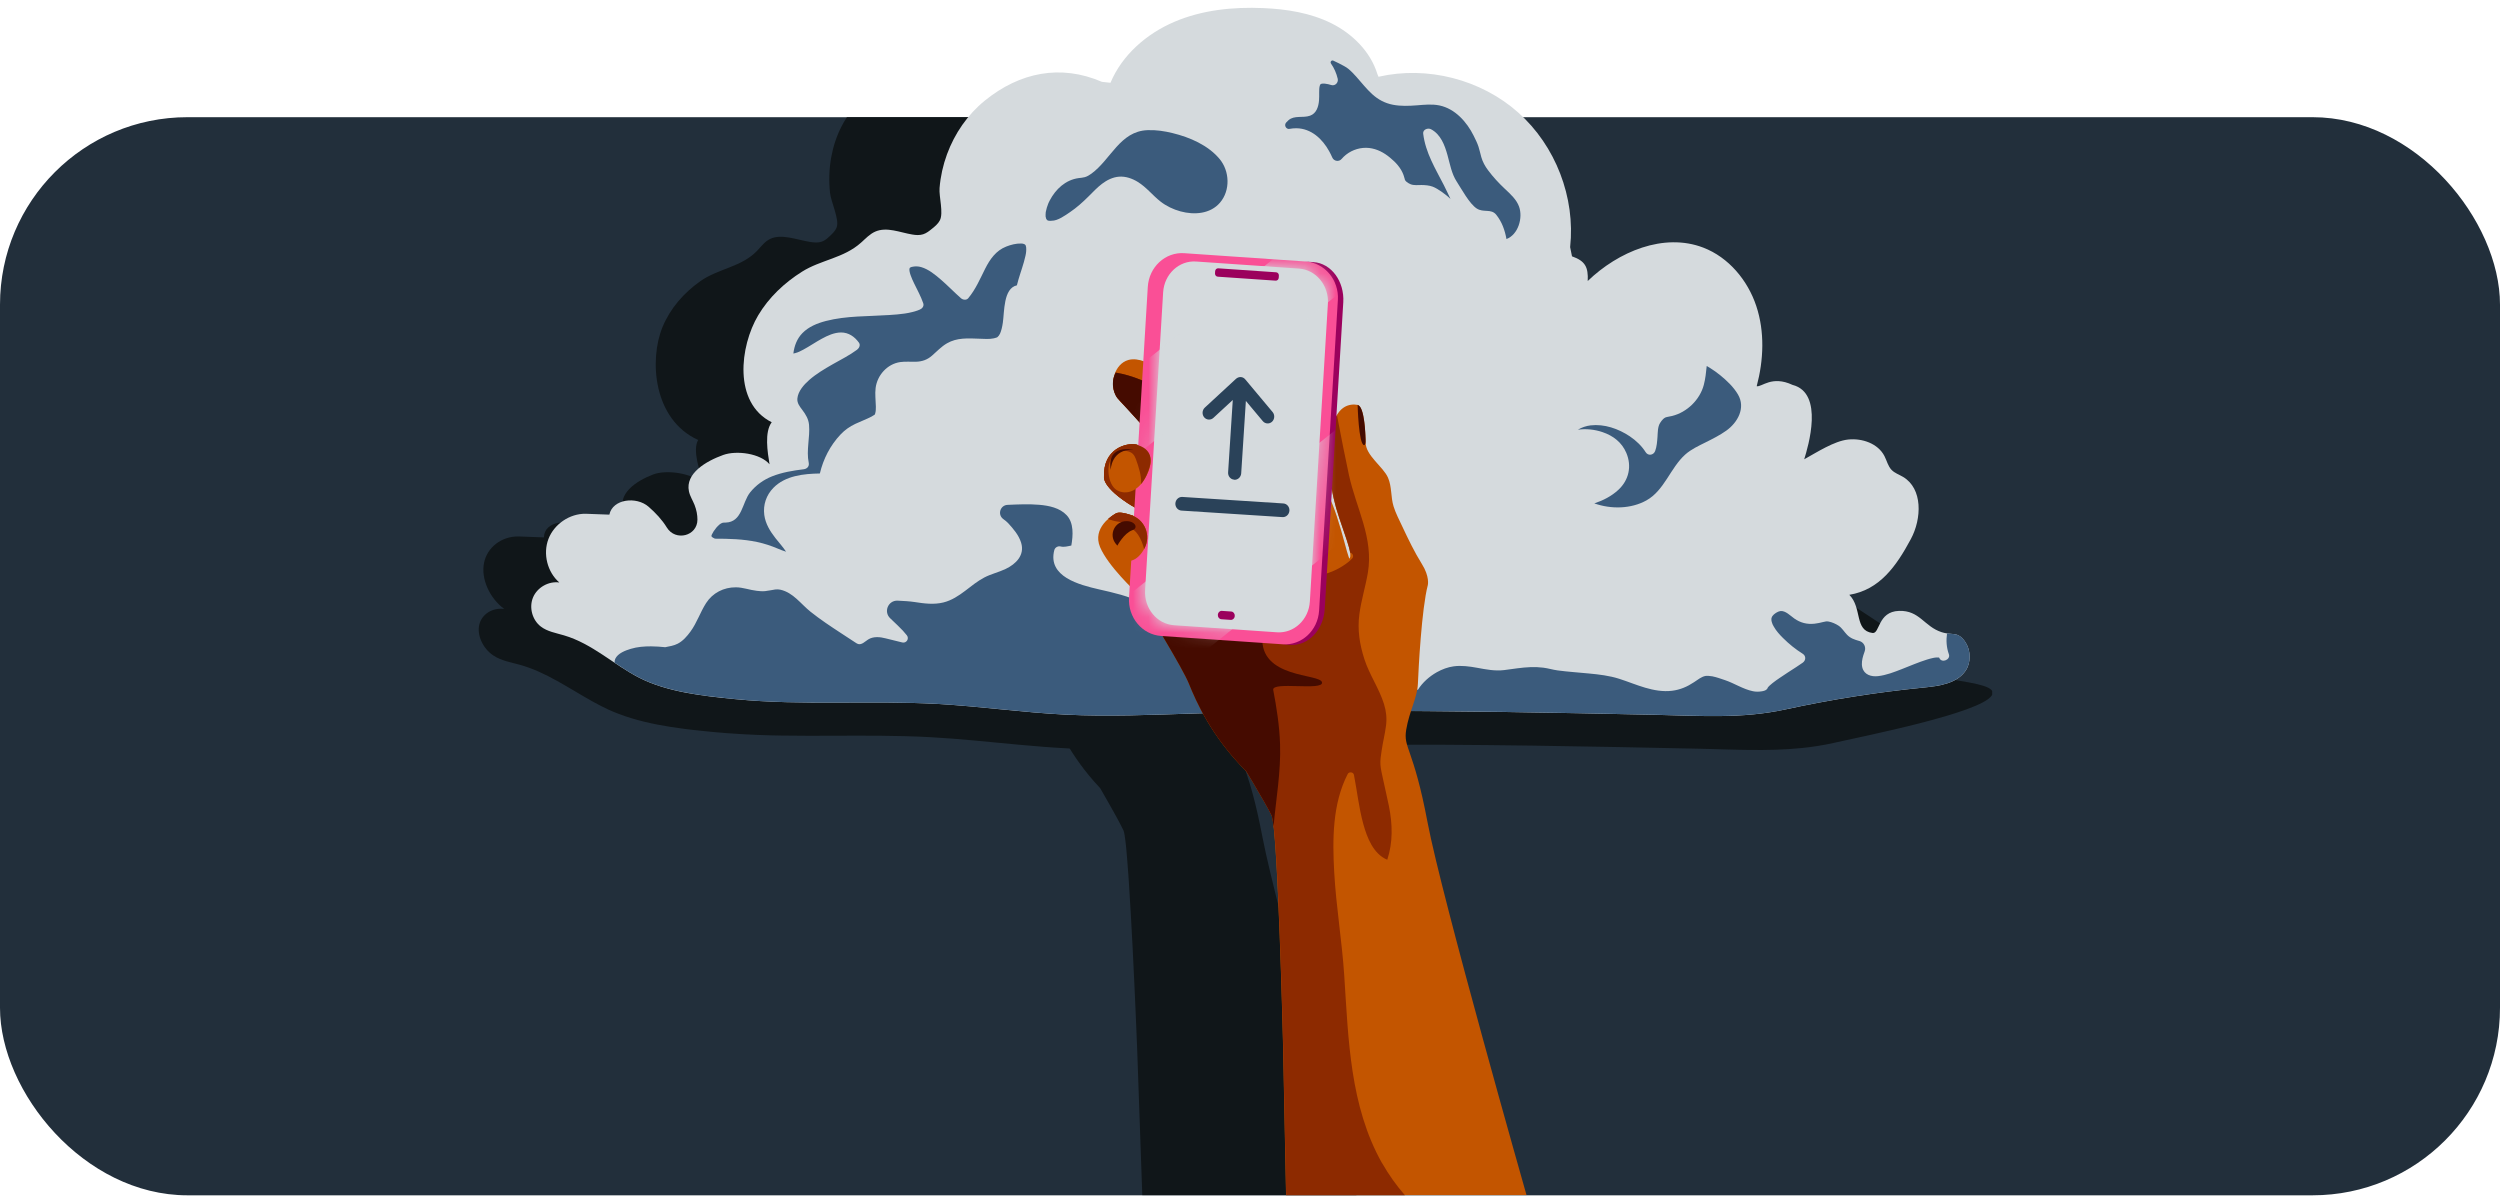 <svg width="160" height="77" viewBox="0 0 160 77" fill="none" xmlns="http://www.w3.org/2000/svg">
<rect y="7.5" width="160" height="69" rx="12" fill="#222F3B"/>
<g clip-path="url(#clip0_4038_89639)">
<path d="M120.335 39.903C119.765 39.528 119.196 39.153 118.627 38.776C116.137 37.127 113.654 35.46 111.275 33.639C108.937 31.849 106.685 29.912 104.703 27.695C102.796 25.561 101.136 23.158 99.993 20.483C99.64 19.655 99.34 18.807 99.09 17.946C99.034 17.998 98.978 18.047 98.923 18.101C98.916 18.106 98.911 18.113 98.904 18.119C98.834 18.187 98.765 18.257 98.697 18.329C98.677 18.349 98.66 18.367 98.64 18.388C98.568 18.465 98.496 18.544 98.428 18.625C98.294 17.681 98.001 17.273 97.043 16.958L96.799 16.336C96.758 15.825 96.676 15.312 96.558 14.8C96.518 14.623 96.47 14.447 96.421 14.272C96.379 14.121 96.333 13.969 96.284 13.818C96.28 13.81 96.279 13.801 96.275 13.794C96.194 13.551 96.106 13.31 96.01 13.069C95.975 12.982 95.94 12.896 95.903 12.809C95.783 12.528 95.651 12.247 95.511 11.971C95.507 11.965 95.504 11.958 95.5 11.952C95.296 11.557 95.073 11.17 94.829 10.791C94.827 10.788 94.824 10.784 94.822 10.78C94.142 9.728 93.309 8.753 92.357 7.908C92.348 7.899 92.337 7.892 92.327 7.883C92.076 7.66 91.815 7.449 91.548 7.246C88.584 5.005 84.751 4.076 81.58 4.831L81.464 4.637C80.71 3.125 79.252 1.924 77.691 1.219C76.131 0.515 74.469 0.263 72.862 0.194C70.791 0.106 68.731 0.318 66.99 1.118C65.25 1.918 63.852 3.355 63.412 5.237L62.817 5.173C59.78 3.97 57.104 4.527 55.089 6.439C54.094 7.382 53.451 8.659 53.198 10.065C53.066 10.797 53.038 11.568 53.122 12.346C53.185 12.927 53.72 14.026 53.553 14.528C53.477 14.758 53.301 14.927 53.129 15.089C52.971 15.24 52.808 15.393 52.593 15.466C52.368 15.543 52.107 15.525 51.852 15.485C50.982 15.345 50.021 14.947 49.3 15.286C48.954 15.448 48.727 15.759 48.473 16.031C47.48 17.091 45.967 17.183 44.816 17.999C43.765 18.744 42.897 19.727 42.4 20.934C41.539 23.027 41.799 26.85 44.681 28.159C44.301 28.823 44.777 30.175 45.069 30.995C44.306 30.261 42.649 30.042 41.801 30.366C40.709 30.784 39.444 31.612 39.928 32.819C40.057 33.146 40.305 33.433 40.486 33.744C40.68 34.075 40.808 34.41 40.868 34.728C41.08 35.845 39.653 36.217 38.887 35.264C38.464 34.739 37.935 34.272 37.385 33.862C36.422 33.144 34.833 33.326 34.811 34.393L33.185 34.333C32.097 34.318 31.175 35.028 30.976 36.033C30.778 37.037 31.319 38.268 32.27 38.974C31.523 38.871 30.832 39.306 30.674 39.977C30.514 40.648 30.901 41.5 31.567 41.946C32.082 42.291 32.688 42.385 33.264 42.545C34.939 43.007 36.396 44.047 37.926 44.895C37.963 44.915 38.002 44.935 38.04 44.957C38.146 45.014 38.251 45.071 38.357 45.126C38.399 45.148 38.439 45.171 38.481 45.191C38.624 45.263 38.766 45.334 38.908 45.401C39.126 45.502 39.349 45.594 39.574 45.68C39.848 45.785 40.13 45.881 40.413 45.967C41.505 46.298 42.656 46.501 43.776 46.644C43.783 46.644 43.79 46.646 43.797 46.648C44.229 46.703 44.656 46.749 45.074 46.791C45.106 46.795 45.136 46.797 45.167 46.801C45.362 46.819 45.556 46.839 45.744 46.858C45.747 46.858 45.751 46.858 45.754 46.858C46.016 46.883 46.276 46.904 46.536 46.924C46.615 46.929 46.696 46.935 46.775 46.94C46.967 46.953 47.158 46.966 47.35 46.977C47.431 46.983 47.511 46.986 47.592 46.992C47.819 47.005 48.044 47.016 48.269 47.025C48.304 47.025 48.337 47.029 48.373 47.031C48.643 47.042 48.914 47.051 49.184 47.058C49.225 47.058 49.267 47.06 49.307 47.062C49.543 47.067 49.776 47.073 50.01 47.077C50.058 47.077 50.105 47.077 50.153 47.078C52.228 47.11 54.292 47.069 56.366 47.088C57.426 47.097 58.487 47.121 59.553 47.18C61.423 47.281 63.305 47.487 65.182 47.66C66.259 47.759 67.336 47.847 68.408 47.901C71.367 48.046 74.279 47.914 77.194 47.824C77.197 47.824 77.201 47.824 77.204 47.824C77.978 47.8 78.752 47.779 79.529 47.761C79.787 47.755 80.046 47.75 80.304 47.744C80.835 47.733 81.364 47.722 81.894 47.713C82.184 47.708 82.474 47.704 82.764 47.698C83.328 47.689 83.892 47.684 84.458 47.678C84.678 47.676 84.896 47.673 85.115 47.671L91.931 47.662C91.989 47.662 92.047 47.662 92.105 47.662C92.98 47.665 93.857 47.673 94.734 47.682C94.869 47.682 95.007 47.684 95.142 47.685C96.119 47.695 97.096 47.708 98.075 47.72C99.895 47.746 101.719 47.778 103.541 47.812C105.214 47.844 106.887 47.879 108.561 47.914C108.927 47.921 109.289 47.932 109.649 47.941C109.863 47.947 110.078 47.954 110.29 47.96C110.645 47.971 110.997 47.98 111.347 47.987C111.543 47.991 111.738 47.995 111.933 47.996C113.079 48.011 114.207 47.987 115.327 47.873C116.001 47.803 116.674 47.7 117.347 47.549C119.379 47.091 126.735 45.636 127.472 44.514C128.209 43.392 122.032 43.701 121.735 42.177C121.095 41.714 121.09 40.634 120.329 39.903H120.335Z" fill="#101619"/>
</g>
<path d="M125.323 40.653C125.031 40.526 124.718 40.605 124.267 40.46C123.141 40.098 122.863 39.051 121.533 39.097C120.167 39.143 120.319 40.574 119.84 40.511C118.663 40.354 119.192 38.91 118.356 38.068C120.3 37.747 121.365 36.234 122.296 34.497C122.995 33.194 123.066 31.27 121.792 30.519C121.545 30.372 121.255 30.279 121.057 30.069C120.828 29.83 120.757 29.483 120.604 29.187C120.19 28.384 119.182 28.035 118.281 28.13C117.383 28.224 116.261 28.959 115.469 29.395C115.716 28.595 116.76 25.155 114.721 24.633C113.393 24.011 112.753 24.785 112.429 24.718C112.875 23.039 112.95 21.23 112.401 19.583C111.853 17.935 110.635 16.473 109.014 15.849C106.483 14.874 103.567 16.103 101.614 17.985C101.657 17.091 101.452 16.703 100.608 16.405L100.489 15.817C100.834 12.638 99.557 9.326 97.168 7.203C94.779 5.078 91.339 4.197 88.223 4.913L88.149 4.729C87.707 3.297 86.551 2.157 85.208 1.489C83.864 0.822 82.348 0.582 80.851 0.518C78.919 0.434 76.943 0.635 75.166 1.394C73.386 2.152 71.817 3.513 71.07 5.298L70.521 5.237C67.879 4.097 65.266 4.624 63.03 6.438C61.926 7.333 61.097 8.543 60.608 9.874C60.353 10.57 60.19 11.299 60.132 12.037C60.087 12.589 60.397 13.63 60.15 14.104C60.038 14.32 59.843 14.482 59.653 14.636C59.478 14.778 59.298 14.923 59.083 14.993C58.858 15.066 58.615 15.049 58.383 15.009C57.589 14.877 56.757 14.501 56.02 14.821C55.666 14.975 55.397 15.269 55.109 15.527C53.988 16.531 52.55 16.619 51.321 17.393C50.199 18.101 49.209 19.031 48.527 20.176C47.346 22.158 46.913 25.783 49.389 27.024C48.915 27.654 49.122 28.936 49.251 29.714C48.664 29.018 47.146 28.81 46.288 29.117C45.188 29.512 43.851 30.297 44.091 31.442C44.155 31.753 44.337 32.024 44.453 32.319C44.575 32.633 44.636 32.951 44.636 33.253C44.636 34.31 43.23 34.664 42.678 33.762C42.374 33.265 41.958 32.823 41.513 32.434C40.737 31.753 39.21 31.926 38.999 32.937L37.48 32.881C36.461 32.866 35.466 33.541 35.101 34.492C34.736 35.444 35.027 36.61 35.795 37.279C35.111 37.182 34.386 37.593 34.117 38.229C33.847 38.867 34.059 39.672 34.607 40.095C35.03 40.422 35.584 40.511 36.096 40.663C37.903 41.194 39.261 42.529 40.899 43.369C42.711 44.301 45.064 44.552 47.068 44.747C51.365 45.167 55.691 44.813 59.997 45.053C62.734 45.205 65.456 45.6 68.195 45.737C70.951 45.874 73.712 45.75 76.471 45.663C83.019 45.458 89.57 45.471 96.119 45.564C99.394 45.61 102.67 45.678 105.944 45.749C108.799 45.81 111.464 46.015 114.27 45.403C117.188 44.767 120.144 44.3 123.116 44.004C124.112 43.905 125.247 43.748 125.804 42.917C126.149 42.403 126.133 41.656 125.809 41.136C125.639 40.861 125.483 40.728 125.32 40.657L125.323 40.653Z" fill="#D5DADD"/>
<path d="M45.747 34.476C46.657 34.476 47.568 34.498 48.462 34.689C48.918 34.787 49.35 34.929 49.778 35.111C49.953 35.185 50.129 35.256 50.309 35.309C50.109 35.003 49.853 34.727 49.633 34.445C49.286 34 48.989 33.524 48.914 32.956C48.83 32.308 49.041 31.687 49.498 31.221C50.259 30.443 51.426 30.319 52.471 30.303C52.69 29.371 53.137 28.502 53.798 27.804C54.076 27.512 54.377 27.3 54.742 27.127C55.087 26.962 55.45 26.835 55.789 26.656C55.85 26.625 55.916 26.567 55.979 26.541C55.984 26.521 56.011 26.473 56.014 26.458C56.053 26.316 56.057 26.17 56.055 26.023C56.048 25.623 55.989 25.227 56.04 24.827C56.144 24.014 56.785 23.292 57.613 23.173C57.947 23.125 58.281 23.162 58.616 23.152C59.013 23.14 59.341 23.028 59.644 22.765C59.959 22.491 60.24 22.184 60.607 21.972C60.924 21.79 61.251 21.706 61.615 21.675C61.972 21.645 62.332 21.665 62.689 21.678C62.989 21.69 63.323 21.716 63.609 21.653C63.678 21.638 63.746 21.617 63.776 21.605C63.844 21.577 63.816 21.592 63.863 21.547C63.913 21.501 63.915 21.498 63.928 21.477C63.954 21.437 63.977 21.394 64.001 21.353C64.032 21.293 64.075 21.159 64.105 21.047C64.138 20.918 64.161 20.788 64.181 20.655C64.286 19.961 64.209 18.45 65.081 18.261C65.202 17.757 65.387 17.27 65.529 16.771C65.567 16.639 65.602 16.507 65.63 16.371C65.658 16.241 65.666 16.189 65.674 16.094C65.681 16.006 65.683 15.918 65.674 15.831C65.671 15.823 65.658 15.757 65.653 15.74C65.65 15.723 65.648 15.715 65.648 15.71C65.644 15.707 65.638 15.702 65.628 15.689C65.62 15.677 65.615 15.671 65.612 15.664C65.606 15.659 65.603 15.656 65.598 15.651C65.59 15.648 65.562 15.629 65.54 15.618C65.54 15.623 65.46 15.595 65.441 15.591C65.438 15.591 65.433 15.591 65.426 15.59C65.402 15.588 65.375 15.586 65.35 15.585C65.032 15.575 64.693 15.664 64.399 15.78C63.743 16.036 63.358 16.589 63.052 17.194C62.722 17.85 62.443 18.516 61.968 19.086C61.848 19.23 61.626 19.195 61.501 19.086C61.061 18.698 60.655 18.273 60.21 17.89C59.844 17.574 59.429 17.234 58.958 17.095C58.766 17.039 58.568 17.032 58.371 17.078C58.314 17.091 58.312 17.095 58.279 17.11C58.266 17.116 58.254 17.125 58.241 17.133C58.241 17.134 58.238 17.136 58.234 17.141C58.228 17.148 58.224 17.149 58.224 17.149C58.221 17.154 58.219 17.158 58.218 17.163C58.215 17.176 58.206 17.202 58.203 17.219C58.203 17.24 58.201 17.26 58.203 17.282C58.203 17.293 58.21 17.349 58.21 17.356C58.224 17.44 58.249 17.524 58.276 17.605C58.339 17.792 58.423 17.971 58.509 18.147C58.712 18.564 58.938 18.973 59.089 19.413C59.151 19.598 59.016 19.755 58.857 19.819C58.253 20.067 57.567 20.118 56.921 20.161C55.563 20.254 54.175 20.203 52.865 20.541C52.291 20.69 51.756 20.911 51.356 21.318C51.014 21.665 50.836 22.124 50.775 22.626C50.813 22.62 50.852 22.612 50.899 22.598C51.095 22.544 51.232 22.474 51.416 22.375C51.816 22.159 52.191 21.899 52.59 21.681C52.967 21.475 53.385 21.282 53.823 21.278C54.314 21.277 54.694 21.546 54.971 21.929C55.085 22.086 54.984 22.283 54.852 22.382C54.367 22.742 53.818 23.013 53.294 23.312C52.774 23.61 52.247 23.919 51.794 24.315C51.439 24.627 51.079 25.04 51.032 25.498C51.003 25.797 51.181 26.012 51.351 26.24C51.571 26.532 51.746 26.82 51.779 27.192C51.849 27.998 51.593 28.812 51.758 29.614C51.806 29.843 51.66 30.003 51.439 30.032C50.755 30.117 50.061 30.228 49.417 30.484C48.866 30.701 48.377 31.053 48.007 31.515C47.49 32.163 47.507 33.42 46.434 33.445C46.371 33.445 46.307 33.442 46.246 33.458C45.987 33.526 45.658 33.984 45.557 34.213C45.534 34.266 45.535 34.273 45.534 34.307C45.534 34.317 45.534 34.324 45.532 34.327C45.532 34.326 45.535 34.326 45.539 34.331C45.583 34.392 45.668 34.438 45.749 34.471L45.747 34.476Z" fill="#3B5B7C"/>
<path d="M66.92 13.871C66.92 13.871 66.924 13.881 66.927 13.891C66.937 13.924 66.945 13.959 66.953 13.993C66.953 13.997 66.953 13.998 66.955 14C66.955 14 66.957 14.002 66.958 14.005C66.968 14.023 67.003 14.069 66.998 14.064C67.005 14.073 67.013 14.079 67.019 14.088C67.031 14.094 67.043 14.101 67.054 14.107C67.059 14.111 67.061 14.112 67.062 14.114C67.067 14.114 67.071 14.114 67.076 14.116C67.092 14.119 67.107 14.122 67.124 14.127C67.12 14.124 67.195 14.134 67.213 14.134C67.231 14.134 67.297 14.127 67.307 14.127C67.695 14.136 68.181 13.78 68.485 13.574C68.91 13.286 69.294 12.941 69.658 12.579C69.941 12.298 70.213 12.004 70.53 11.763C70.848 11.522 71.221 11.337 71.618 11.307C72.042 11.275 72.463 11.422 72.825 11.647C73.376 11.988 73.765 12.5 74.268 12.895C74.636 13.185 75.089 13.402 75.548 13.527C76.434 13.769 77.458 13.693 78.078 12.972C78.75 12.189 78.706 10.952 78.048 10.168C77.304 9.285 76.15 8.789 75.052 8.52C74.524 8.389 73.987 8.308 73.442 8.33C71.672 8.397 71.097 10.215 69.84 11.122C69.713 11.213 69.577 11.295 69.427 11.338C69.298 11.375 69.162 11.381 69.028 11.399C68.192 11.513 67.563 12.107 67.183 12.83C67.163 12.868 67.143 12.908 67.125 12.947C67.115 12.967 67.107 12.987 67.099 13.005C67.094 13.015 67.092 13.022 67.089 13.028C67.019 13.197 66.968 13.372 66.933 13.552C66.933 13.56 66.927 13.595 66.925 13.605C66.925 13.612 66.925 13.617 66.924 13.623C66.922 13.665 66.917 13.706 66.917 13.749C66.917 13.78 66.919 13.812 66.92 13.845C66.92 13.856 66.92 13.864 66.92 13.87V13.871Z" fill="#3B5B7C"/>
<path d="M102.556 27.654C103.242 27.885 103.794 28.306 104.083 28.982C104.446 29.833 104.251 30.725 103.572 31.353C103.14 31.753 102.601 32.03 102.036 32.217C103.111 32.599 104.385 32.572 105.365 32.029C106.523 31.386 106.897 29.95 107.855 29.091C108.237 28.749 108.711 28.536 109.165 28.308C109.615 28.083 110.069 27.855 110.48 27.563C111.212 27.041 111.736 26.105 111.229 25.245C110.946 24.765 110.525 24.367 110.099 24.019C109.884 23.843 109.657 23.682 109.421 23.536C109.358 23.498 109.294 23.46 109.23 23.424C109.188 23.832 109.147 24.242 109.043 24.635C108.793 25.582 107.971 26.386 107.016 26.621C106.883 26.654 106.675 26.682 106.589 26.717C106.556 26.73 106.484 26.778 106.444 26.817C106.366 26.893 106.303 26.978 106.246 27.069C106.087 27.318 106.1 27.678 106.079 27.964C106.056 28.266 106.036 28.579 105.93 28.864C105.833 29.129 105.486 29.197 105.325 28.944C105.074 28.544 104.709 28.194 104.306 27.924C103.572 27.434 102.675 27.123 101.798 27.224C101.529 27.255 101.231 27.351 100.983 27.502C101.507 27.424 102.066 27.488 102.556 27.654Z" fill="#3B5B7C"/>
<path d="M82.542 8.246C82.683 8.22 82.826 8.206 82.972 8.208C83.917 8.22 84.636 8.892 85.068 9.68C85.141 9.812 85.207 9.948 85.268 10.085C85.372 10.323 85.696 10.371 85.863 10.173C85.946 10.077 86.038 9.986 86.144 9.902C86.562 9.573 87.102 9.411 87.633 9.472C88.137 9.532 88.573 9.768 88.959 10.087C89.328 10.389 89.657 10.743 89.823 11.195C89.852 11.273 89.873 11.354 89.896 11.433C89.924 11.526 89.9 11.491 89.942 11.552C89.952 11.565 89.956 11.572 89.957 11.577C89.961 11.582 89.966 11.585 89.972 11.592C89.992 11.612 90.012 11.632 90.033 11.648C90.104 11.704 90.198 11.76 90.283 11.793C90.496 11.878 90.762 11.838 90.985 11.841C91.221 11.845 91.464 11.863 91.689 11.945C92.034 12.073 92.566 12.477 92.832 12.73C92.735 12.534 92.512 12.051 92.411 11.858C91.857 10.776 91.233 9.774 91.084 8.555C91.051 8.289 91.383 8.167 91.581 8.269C92.203 8.595 92.459 9.282 92.637 9.92C92.797 10.493 92.9 11.116 93.23 11.623C93.541 12.099 94.038 13.034 94.506 13.341C94.945 13.631 95.429 13.332 95.761 13.746C96.127 14.202 96.312 14.738 96.414 15.299C97.168 15.014 97.48 13.936 97.219 13.221C97.052 12.763 96.664 12.416 96.318 12.092C95.918 11.717 95.562 11.332 95.233 10.891C95.038 10.63 94.892 10.364 94.802 10.052C94.737 9.832 94.696 9.603 94.623 9.386C94.544 9.148 94.428 8.915 94.317 8.692C93.881 7.81 93.128 6.959 92.127 6.749C91.654 6.65 91.16 6.703 90.683 6.741C90.165 6.781 89.652 6.802 89.141 6.703C88.634 6.604 88.203 6.374 87.821 6.027C87.453 5.693 87.149 5.299 86.818 4.928C86.655 4.745 86.484 4.562 86.294 4.406C86.218 4.344 86.134 4.291 86.048 4.243C85.814 4.112 85.576 3.993 85.333 3.881C85.217 3.828 85.111 3.964 85.184 4.068C85.386 4.355 85.529 4.684 85.614 5.038C85.67 5.277 85.457 5.517 85.207 5.444C85.072 5.404 84.933 5.365 84.791 5.353C84.677 5.343 84.631 5.346 84.561 5.366C84.556 5.37 84.538 5.378 84.52 5.386C84.523 5.389 84.498 5.416 84.503 5.404C84.495 5.419 84.484 5.441 84.477 5.452C84.472 5.47 84.457 5.52 84.454 5.536C84.451 5.553 84.444 5.598 84.441 5.608C84.437 5.641 84.434 5.674 84.432 5.705C84.429 5.778 84.427 5.852 84.427 5.925C84.427 6.092 84.431 6.258 84.418 6.425C84.384 6.822 84.256 7.26 83.841 7.405C83.383 7.567 82.841 7.362 82.463 7.694C82.412 7.741 82.362 7.788 82.316 7.84C82.159 8.013 82.308 8.292 82.539 8.249L82.542 8.246Z" fill="#3B5B7C"/>
<path d="M125.812 41.132C125.642 40.858 125.487 40.724 125.323 40.653C125.112 40.56 124.887 40.577 124.61 40.537C124.545 40.986 124.573 41.444 124.727 41.867C124.856 42.219 124.276 42.46 124.122 42.121C124.117 42.11 124.111 42.098 124.104 42.088C124.099 42.085 124.096 42.083 124.091 42.082C124.069 42.08 124.043 42.077 124.028 42.074C124.132 42.098 124.011 42.075 123.962 42.077C123.935 42.077 123.845 42.087 123.84 42.087C123.797 42.093 123.754 42.102 123.711 42.11C123.58 42.138 123.45 42.174 123.322 42.214C122.779 42.384 122.255 42.612 121.725 42.819C121.231 43.012 120.724 43.212 120.192 43.273C119.762 43.323 119.303 43.185 119.187 42.718C119.124 42.463 119.179 42.186 119.253 41.941C119.278 41.859 119.306 41.776 119.337 41.694C119.441 41.414 119.289 41.107 119.004 41.024C119.002 41.024 119 41.024 118.999 41.024C118.698 40.938 118.44 40.858 118.215 40.63C118.035 40.446 117.887 40.187 117.67 40.045C117.493 39.927 117.244 39.817 117.032 39.779C116.904 39.755 116.831 39.774 116.686 39.808C116.504 39.853 116.324 39.896 116.137 39.916C115.651 39.969 115.232 39.863 114.832 39.582C114.591 39.413 114.268 39.068 113.945 39.108C113.793 39.128 113.611 39.248 113.517 39.336C113.434 39.412 113.408 39.46 113.383 39.534C113.378 39.552 113.373 39.57 113.37 39.589C113.37 39.589 113.37 39.589 113.37 39.59C113.368 39.62 113.37 39.65 113.37 39.679C113.37 39.684 113.375 39.719 113.376 39.732C113.381 39.757 113.386 39.782 113.393 39.805C113.426 39.929 113.451 39.978 113.525 40.107C113.68 40.378 113.882 40.603 114.106 40.826C114.506 41.224 114.906 41.546 115.375 41.842C115.598 41.983 115.579 42.268 115.375 42.412C115.24 42.508 115.101 42.6 114.961 42.691C114.602 42.924 114.24 43.152 113.888 43.395C113.738 43.498 113.586 43.602 113.444 43.716C113.381 43.765 113.318 43.818 113.259 43.874C113.236 43.896 113.214 43.917 113.193 43.941C113.186 43.947 113.158 43.975 113.151 43.983C113.151 43.983 113.151 43.983 113.158 43.977C113.176 43.959 113.143 44.007 113.151 43.983C113.132 44.03 113.115 44.074 113.075 44.114C112.99 44.2 112.856 44.228 112.738 44.246C112.557 44.276 112.37 44.276 112.188 44.238C111.549 44.106 111.007 43.732 110.396 43.527C110.13 43.438 109.867 43.341 109.591 43.285C109.451 43.257 109.234 43.245 109.147 43.261C108.892 43.311 108.667 43.494 108.416 43.661C107.987 43.947 107.534 44.144 107.018 44.208C106.439 44.281 105.849 44.177 105.292 44.013C104.729 43.848 104.185 43.62 103.625 43.441C102.997 43.242 102.343 43.164 101.688 43.103C101.021 43.038 100.353 42.994 99.688 42.906C99.379 42.865 99.081 42.769 98.771 42.731C98.503 42.696 98.23 42.688 97.961 42.696C97.393 42.715 96.831 42.814 96.268 42.885C95.681 42.959 95.098 42.842 94.523 42.736C94.042 42.648 93.525 42.579 93.037 42.645C92.657 42.696 92.291 42.835 91.957 43.022C91.486 43.288 91.047 43.671 90.751 44.139C89.061 44.304 85.76 44.519 83.916 43.917C83.865 43.509 83.76 43.113 83.559 42.769C83.42 42.533 83.238 42.344 82.974 42.239C82.65 42.106 81.224 42.814 80.811 42.934C80.311 43.08 79.863 42.959 79.453 42.648C79.07 42.358 78.751 42.009 78.341 41.753C77.948 41.508 77.576 41.414 77.12 41.37C76.319 41.292 75.415 41.13 74.929 40.426C74.733 40.142 74.566 39.848 74.333 39.589C73.971 39.185 73.576 38.843 73.094 38.591C72.243 38.143 71.257 37.93 70.325 37.717C69.087 37.432 67.03 36.91 67.476 35.205C67.522 35.032 67.713 34.929 67.883 34.974C68.093 35.03 68.334 34.962 68.565 34.914C68.677 34.269 68.734 33.472 68.266 32.973C67.825 32.501 67.131 32.36 66.513 32.307C65.839 32.249 65.163 32.282 64.486 32.311C64.008 32.33 63.823 32.942 64.212 33.221C64.342 33.315 64.451 33.404 64.522 33.482C64.858 33.849 65.203 34.249 65.352 34.733C65.596 35.524 65.026 36.096 64.36 36.413C63.917 36.624 63.432 36.732 62.999 36.958C62.556 37.19 62.171 37.508 61.776 37.809C61.355 38.128 60.902 38.427 60.382 38.556C59.764 38.71 59.138 38.625 58.52 38.528C58.244 38.485 57.849 38.459 57.444 38.442C56.841 38.419 56.534 39.157 56.973 39.57C57.325 39.903 57.651 40.215 57.789 40.368C57.874 40.461 57.958 40.558 58.039 40.661C58.207 40.874 58.012 41.181 57.748 41.118C57.395 41.036 57.041 40.95 56.687 40.856C56.314 40.757 55.889 40.72 55.562 40.927C55.357 41.056 55.157 41.282 54.923 41.218C54.865 41.201 54.814 41.168 54.763 41.135C54.454 40.932 54.143 40.729 53.834 40.527C53.163 40.087 52.492 39.646 51.866 39.144C51.243 38.644 50.766 37.926 49.946 37.741C49.837 37.717 49.723 37.713 49.611 37.728C49.396 37.758 49.185 37.809 48.968 37.832C48.785 37.852 48.605 37.831 48.426 37.811C47.979 37.761 47.549 37.589 47.095 37.588C46.32 37.583 45.608 37.946 45.191 38.596C44.815 39.182 44.602 39.859 44.187 40.425C43.97 40.719 43.711 41.021 43.38 41.193C43.123 41.327 42.852 41.363 42.574 41.421C42.27 41.389 41.966 41.368 41.662 41.366C41.224 41.365 40.785 41.399 40.364 41.527C40.018 41.631 39.541 41.811 39.377 42.163C39.339 42.244 39.329 42.328 39.336 42.412C39.845 42.752 40.357 43.086 40.899 43.364C41.312 43.575 41.755 43.752 42.212 43.901C43.181 44.215 44.226 44.406 45.252 44.542C45.261 44.542 45.267 44.544 45.276 44.545C45.67 44.596 46.062 44.641 46.445 44.681C46.478 44.684 46.51 44.687 46.541 44.691C46.718 44.709 46.895 44.727 47.067 44.743C47.311 44.768 47.556 44.788 47.8 44.808C47.873 44.813 47.946 44.818 48.018 44.824C48.197 44.838 48.377 44.849 48.557 44.861C48.63 44.866 48.704 44.869 48.777 44.874C48.988 44.886 49.201 44.897 49.414 44.905C49.446 44.905 49.475 44.909 49.507 44.91C49.76 44.92 50.014 44.928 50.269 44.937C50.305 44.937 50.343 44.938 50.379 44.94C50.601 44.947 50.822 44.95 51.043 44.955C51.086 44.955 51.129 44.955 51.172 44.957C53.12 44.986 55.07 44.948 57.018 44.965C58.011 44.973 59.005 44.996 59.997 45.051C62.734 45.203 65.456 45.598 68.195 45.735C70.951 45.872 73.712 45.748 76.471 45.66C78.961 45.583 81.452 45.536 83.944 45.513L90.412 45.505C92.316 45.515 94.217 45.535 96.119 45.561C99.394 45.608 102.67 45.675 105.945 45.746C108.8 45.807 111.465 46.012 114.272 45.401C117.189 44.765 120.145 44.297 123.118 44.002C124.114 43.903 125.249 43.745 125.806 42.914C126.151 42.401 126.134 41.654 125.811 41.133L125.812 41.132Z" fill="#3B5B7C"/>
<g clip-path="url(#clip1_4038_89639)">
<path d="M86.81 76.488C86.81 76.488 81.681 58.199 80.8 53.588C79.919 48.978 79.331 49.04 79.494 47.888C79.655 46.736 80.096 45.925 80.112 45.065C80.128 44.206 80.248 40.455 80.58 39.009C80.58 39.009 80.682 38.497 80.221 37.722C79.779 36.98 79.412 36.178 79.055 35.389C78.878 34.996 78.677 34.593 78.55 34.177C78.374 33.603 78.439 32.971 78.204 32.413C77.914 31.726 76.904 31.051 76.895 30.247C76.895 30.217 76.893 30.155 76.889 30.072C76.884 29.966 76.877 29.826 76.864 29.667C76.834 29.232 76.769 28.605 76.626 28.235C76.615 28.209 76.606 28.184 76.596 28.16C76.594 28.156 76.592 28.153 76.59 28.149C76.537 28.035 76.474 27.957 76.4 27.943C76.103 27.885 75.555 27.899 75.206 28.618L75.483 21.639C75.535 20.35 74.758 19.244 73.747 19.17L73.316 19.138C73.316 19.138 73.308 19.138 73.307 19.138L66.38 18.626C65.299 18.547 64.386 19.473 64.338 20.695L64.157 25.258C63.879 25.155 63.578 25.103 63.298 25.189C62.836 25.333 62.555 25.811 62.476 26.325C62.355 26.953 62.655 27.461 62.724 27.533C62.725 27.536 62.733 27.543 62.738 27.549C62.858 27.721 63.005 27.873 63.15 28.024C63.159 28.035 63.166 28.044 63.175 28.054C63.202 28.086 63.229 28.117 63.257 28.151C63.27 28.165 63.282 28.179 63.295 28.193C63.32 28.221 63.345 28.251 63.37 28.281C63.404 28.322 63.438 28.36 63.474 28.401C63.483 28.41 63.49 28.42 63.499 28.429C63.569 28.512 63.642 28.595 63.716 28.681C63.786 28.762 63.857 28.845 63.927 28.926C63.954 28.957 63.981 28.987 64.008 29.019L63.952 30.421C63.952 30.421 63.949 30.419 63.945 30.417H63.942C63.934 30.414 63.927 30.409 63.92 30.405C63.908 30.4 63.897 30.398 63.884 30.393C63.865 30.386 63.845 30.377 63.825 30.373C63.315 30.261 61.928 30.601 62.032 32.393C62.032 32.393 62.032 32.393 62.032 32.395C62.032 32.395 62.032 32.398 62.032 32.4V32.404C62.032 32.404 62.032 32.407 62.032 32.409C62.032 32.411 62.032 32.414 62.032 32.416C62.032 32.418 62.032 32.419 62.032 32.421C62.032 32.425 62.032 32.428 62.032 32.432C62.032 32.434 62.032 32.435 62.032 32.439C62.032 32.444 62.032 32.448 62.032 32.453C62.032 32.455 62.032 32.456 62.032 32.46C62.032 32.465 62.032 32.472 62.036 32.478C62.036 32.479 62.036 32.481 62.036 32.483C62.036 32.49 62.039 32.497 62.041 32.504C62.041 32.504 62.041 32.508 62.041 32.509C62.043 32.518 62.045 32.527 62.048 32.536C62.066 32.599 62.1 32.684 62.161 32.788C62.161 32.788 62.161 32.788 62.161 32.789C62.17 32.805 62.181 32.823 62.191 32.84C62.191 32.84 62.193 32.844 62.195 32.846C62.206 32.863 62.218 32.881 62.229 32.898C62.229 32.9 62.233 32.902 62.233 32.904C62.245 32.921 62.258 32.941 62.272 32.96L62.276 32.964C62.29 32.983 62.306 33.004 62.322 33.024C62.372 33.087 62.431 33.156 62.5 33.228C62.5 33.228 62.501 33.23 62.503 33.231C62.596 33.33 62.711 33.437 62.843 33.552C62.845 33.554 62.849 33.555 62.851 33.559C62.881 33.585 62.913 33.612 62.946 33.638C62.951 33.642 62.956 33.647 62.962 33.651C62.994 33.677 63.026 33.702 63.06 33.728C63.067 33.733 63.075 33.739 63.082 33.746C63.116 33.772 63.15 33.797 63.184 33.825C63.193 33.832 63.202 33.837 63.209 33.844C63.245 33.871 63.281 33.897 63.318 33.925C63.327 33.931 63.336 33.938 63.345 33.945C63.385 33.973 63.424 34.001 63.465 34.029C63.472 34.034 63.481 34.04 63.488 34.045C63.531 34.075 63.576 34.105 63.623 34.136C63.676 34.172 63.732 34.209 63.791 34.246L63.77 34.781C63.707 34.755 63.641 34.728 63.571 34.703H63.567C63.374 34.633 63.159 34.573 62.985 34.566C62.917 34.564 62.856 34.57 62.804 34.584C62.777 34.591 62.754 34.601 62.733 34.615C62.725 34.621 62.715 34.626 62.704 34.633C62.7 34.635 62.698 34.637 62.695 34.638C62.686 34.645 62.675 34.651 62.664 34.66C62.663 34.66 62.661 34.663 62.657 34.665C62.629 34.684 62.596 34.707 62.559 34.735C62.559 34.735 62.559 34.735 62.557 34.735C62.501 34.778 62.439 34.829 62.372 34.888C62.351 34.908 62.329 34.929 62.306 34.95C61.946 35.3 61.557 35.896 61.871 36.676C62.202 37.504 63.102 38.534 63.603 39.069L63.574 39.779C63.526 41.001 64.363 42.057 65.443 42.137L65.525 42.142C65.552 42.188 65.577 42.235 65.604 42.281C65.617 42.304 65.629 42.325 65.642 42.348C65.672 42.403 65.703 42.455 65.733 42.51C65.746 42.533 65.76 42.557 65.772 42.58C65.805 42.639 65.837 42.697 65.869 42.753C65.878 42.771 65.889 42.788 65.898 42.806C65.982 42.957 66.064 43.107 66.145 43.253C66.154 43.271 66.163 43.286 66.174 43.304C66.204 43.359 66.234 43.415 66.263 43.47C66.274 43.491 66.285 43.51 66.297 43.531C66.324 43.582 66.351 43.632 66.378 43.681C66.389 43.702 66.401 43.723 66.412 43.744C66.437 43.792 66.464 43.84 66.489 43.887C66.5 43.906 66.51 43.926 66.519 43.945C66.55 44.002 66.579 44.056 66.605 44.109C66.609 44.118 66.614 44.127 66.618 44.134C66.65 44.197 66.682 44.257 66.713 44.317C66.718 44.327 66.724 44.336 66.727 44.347C66.75 44.392 66.774 44.438 66.795 44.482C66.804 44.5 66.813 44.517 66.822 44.535C66.84 44.57 66.856 44.605 66.872 44.637C66.881 44.655 66.89 44.672 66.897 44.69C66.912 44.722 66.926 44.752 66.94 44.78C66.948 44.796 66.955 44.812 66.962 44.827C66.976 44.857 66.989 44.886 66.999 44.912C67.005 44.924 67.01 44.937 67.016 44.949C67.032 44.986 67.046 45.021 67.058 45.055C67.456 46.074 68.271 48.017 70.014 50.006C70.143 50.153 70.276 50.3 70.414 50.447C70.414 50.447 70.665 50.876 70.965 51.412C70.976 51.431 70.989 51.452 70.999 51.472C71.03 51.526 71.062 51.583 71.093 51.639C71.109 51.667 71.125 51.697 71.141 51.725C71.168 51.774 71.195 51.822 71.223 51.871C71.243 51.905 71.261 51.94 71.281 51.973C71.306 52.017 71.331 52.063 71.354 52.107C71.374 52.144 71.394 52.181 71.415 52.217C71.438 52.257 71.46 52.299 71.483 52.34C71.505 52.379 71.524 52.415 71.544 52.454C71.564 52.491 71.585 52.53 71.605 52.567C71.625 52.606 71.644 52.643 71.664 52.68C71.682 52.713 71.7 52.746 71.716 52.778C71.716 52.778 71.716 52.778 71.716 52.78C71.737 52.821 71.755 52.857 71.775 52.894C71.788 52.921 71.804 52.949 71.816 52.974C71.847 53.033 71.875 53.092 71.899 53.143C71.904 53.155 71.909 53.169 71.915 53.187C71.917 53.194 71.918 53.201 71.922 53.21C71.926 53.222 71.929 53.233 71.933 53.247C71.936 53.257 71.938 53.27 71.942 53.282C71.945 53.294 71.947 53.306 71.951 53.321C71.954 53.335 71.956 53.352 71.96 53.368C71.961 53.38 71.965 53.395 71.967 53.409C71.97 53.428 71.974 53.449 71.978 53.47C71.979 53.483 71.981 53.495 71.983 53.509C71.987 53.534 71.99 53.558 71.994 53.585C71.994 53.597 71.997 53.608 71.999 53.62C72.003 53.65 72.008 53.68 72.012 53.712C72.012 53.72 72.013 53.727 72.015 53.736C72.02 53.773 72.024 53.81 72.029 53.851C72.04 53.939 72.051 54.034 72.062 54.134C72.069 54.198 72.076 54.264 72.082 54.333C72.087 54.397 72.094 54.462 72.099 54.53C72.112 54.661 72.124 54.798 72.135 54.942C72.135 54.953 72.135 54.964 72.137 54.974C72.162 55.267 72.185 55.583 72.21 55.923C72.218 56.017 72.223 56.11 72.23 56.205C72.236 56.295 72.243 56.386 72.248 56.48C72.329 57.686 72.407 59.093 72.479 60.483C72.484 60.59 72.49 60.696 72.495 60.803C72.662 64.108 72.782 67.229 72.782 67.229L72.997 73.362L73.106 76.49H86.803L86.81 76.488ZM75.607 35.318C75.628 35.382 75.648 35.441 75.668 35.501C75.689 35.568 75.711 35.63 75.73 35.691C75.739 35.72 75.748 35.748 75.759 35.776C75.773 35.82 75.788 35.864 75.802 35.906C75.809 35.929 75.818 35.952 75.825 35.975C75.845 36.033 75.863 36.089 75.881 36.144C75.886 36.163 75.892 36.181 75.899 36.199C75.911 36.237 75.924 36.274 75.935 36.311C75.94 36.331 75.947 36.348 75.953 36.366C75.967 36.413 75.981 36.459 75.994 36.503C75.997 36.514 76.001 36.524 76.003 36.537C76.013 36.57 76.022 36.604 76.031 36.634C76.035 36.648 76.04 36.663 76.044 36.678C76.053 36.711 76.062 36.743 76.069 36.773C76.071 36.782 76.073 36.79 76.076 36.797C76.085 36.829 76.091 36.861 76.098 36.891C76.099 36.901 76.103 36.914 76.105 36.924C76.11 36.947 76.114 36.97 76.117 36.991C76.117 37 76.121 37.007 76.121 37.016C76.146 37.174 76.142 37.282 76.112 37.37C76.035 37.59 75.616 35.385 74.996 33.874L75.025 33.161C75.129 33.744 75.275 34.321 75.471 34.908C75.519 35.052 75.564 35.188 75.607 35.315C75.607 35.316 75.607 35.318 75.609 35.32L75.607 35.318Z" fill="#101619"/>
</g>
<path d="M82.302 76.486H97.697C97.697 76.486 92.269 57.433 91.363 52.629C90.456 47.826 89.795 47.891 89.999 46.691C90.202 45.492 90.712 44.645 90.746 43.749C90.781 42.854 90.983 38.945 91.382 37.44C91.382 37.44 91.508 36.906 91.003 36.1C90.521 35.328 90.121 34.492 89.734 33.669C89.543 33.261 89.322 32.84 89.188 32.408C89.002 31.81 89.086 31.151 88.832 30.57C88.516 29.854 87.395 29.152 87.4 28.313C87.4 28.066 87.347 25.997 86.888 25.913C86.429 25.829 85.426 25.888 85.186 27.824C84.946 29.761 85.116 31.421 85.715 33.164C86.313 34.907 86.506 35.436 86.39 35.73C86.273 36.023 85.593 32.138 84.57 30.988C83.846 30.175 82.89 29.512 82.037 28.845C80.597 27.72 79.123 26.637 77.607 25.616C76.876 25.123 76.135 24.646 75.373 24.202C74.683 23.799 73.989 23.409 73.236 23.133C72.908 23.013 72.546 22.943 72.21 23.04C71.33 23.294 71.002 24.535 71.398 25.282C71.565 25.598 71.834 25.838 72.084 26.087C72.355 26.355 72.591 26.655 72.847 26.936C73.22 27.346 73.593 27.755 73.965 28.165L73.786 29.651C73.786 29.651 73.277 28.562 72.706 28.444C72.134 28.326 70.569 28.681 70.655 30.549C70.655 30.549 70.517 31.33 73.026 32.717L72.948 33.193C72.948 33.193 71.794 32.638 71.409 32.86C71.165 33.001 69.894 33.786 70.402 35.009C70.911 36.233 72.693 37.883 72.693 37.883C72.693 37.883 75.626 42.603 76.086 43.742C76.546 44.882 77.525 47.131 79.758 49.36C79.758 49.36 80.971 51.348 81.376 52.167C81.781 52.986 82.112 66.836 82.112 66.836L82.306 76.484L82.302 76.486Z" fill="#C35500"/>
<path d="M88.455 74.449C86.388 70.786 86.3 66.494 86.03 62.41C85.885 60.208 85.512 58.028 85.39 55.825C85.274 53.741 85.27 51.434 86.255 49.535C86.338 49.374 86.615 49.406 86.651 49.587C86.859 50.641 86.966 51.712 87.255 52.749C87.497 53.62 87.896 54.653 88.785 55.024C89.156 53.892 89.123 52.752 88.89 51.585C88.774 51.002 88.631 50.427 88.511 49.847C88.45 49.551 88.369 49.242 88.348 48.939C88.328 48.657 88.378 48.36 88.418 48.083C88.495 47.536 88.632 47.001 88.704 46.454C88.767 45.976 88.72 45.523 88.577 45.062C88.267 44.063 87.645 43.192 87.323 42.194C87.017 41.243 86.868 40.317 86.999 39.319C87.115 38.42 87.391 37.553 87.543 36.659C87.73 35.563 87.552 34.519 87.244 33.462C86.947 32.439 86.56 31.443 86.332 30.4C86.082 29.252 85.861 28.091 85.637 26.938C85.612 26.814 85.591 26.689 85.567 26.563C85.399 26.852 85.261 27.258 85.191 27.826C84.951 29.762 85.121 31.423 85.72 33.166C86.135 34.375 86.356 35 86.413 35.368C86.558 35.396 86.674 35.592 86.542 35.738C86.463 35.824 86.377 35.901 86.286 35.975C85.793 36.365 85.188 36.661 84.572 36.786C83.975 36.908 83.192 36.858 82.913 36.217C82.741 35.821 82.877 35.405 82.974 35.009C83.054 34.683 83.124 34.303 83.047 33.97C82.972 33.642 82.76 33.37 82.576 33.096C82.318 32.715 82.056 32.337 81.775 31.971C80.7 30.579 79.482 29.288 78.223 28.061C77.084 26.95 75.873 25.891 74.506 25.066C73.551 24.489 72.509 24.03 71.412 23.846C70.99 24.668 71.441 25.397 71.529 25.485C71.643 25.599 73.974 28.168 73.974 28.168L73.795 29.655C73.795 29.655 73.286 28.566 72.715 28.448C72.143 28.329 70.578 28.684 70.664 30.552C70.664 30.552 70.526 31.334 73.035 32.72L72.957 33.197C72.957 33.197 71.803 32.641 71.418 32.863C71.335 32.91 71.138 33.03 70.932 33.214C71.009 33.239 71.348 33.403 71.842 33.406C73.25 33.415 71.283 35.386 71.914 35.599C72.186 35.69 72.473 35.742 72.725 35.883C73.005 36.039 73.155 36.303 73.299 36.578C73.453 36.874 73.585 37.18 73.754 37.471C73.927 37.77 74.157 38.037 74.35 38.325C74.762 38.936 75.165 39.611 75.765 40.063C75.944 40.197 76.159 40.278 76.33 40.425C76.543 40.607 76.614 40.889 76.674 41.15C76.765 41.55 76.785 41.96 76.856 42.363C76.935 42.796 77.109 43.176 77.309 43.565C77.709 44.346 78.166 45.096 78.615 45.849C79.051 46.578 79.515 47.3 79.81 48.1C80.077 48.822 80.219 49.575 80.346 50.332C80.716 50.958 81.166 51.735 81.383 52.174C81.786 52.993 82.119 66.843 82.119 66.843L82.313 76.491H89.91C89.367 75.864 88.88 75.187 88.466 74.455L88.455 74.449Z" fill="#8D2A00"/>
<path d="M73.618 27.783C73.879 27.907 74.15 28.005 74.434 28.075C74.95 28.202 75.468 28.227 75.997 28.222C76.582 28.215 77.168 28.174 77.747 28.096C77.892 28.077 78.037 28.054 78.182 28.03C77.052 26.93 75.85 25.884 74.497 25.066C73.543 24.489 72.5 24.03 71.404 23.846C70.981 24.668 71.432 25.397 71.52 25.485C71.606 25.573 72.964 27.065 73.618 27.785V27.783Z" fill="#450B00"/>
<path d="M78.556 28.398C78.254 28.451 77.951 28.503 77.646 28.541C77.019 28.62 76.389 28.657 75.758 28.654C75.131 28.65 74.519 28.563 73.94 28.369L73.786 29.65C73.786 29.65 73.277 28.561 72.706 28.443C72.134 28.324 70.569 28.679 70.655 30.547C70.655 30.547 70.542 31.196 72.421 32.362C72.926 32.466 73.419 32.636 73.915 32.781C74.515 32.957 75.124 33.077 75.751 32.984C76.335 32.896 76.899 32.69 77.433 32.441C78.057 32.151 78.655 31.805 79.23 31.422C79.131 30.553 79.047 29.68 78.974 28.808C78.836 28.668 78.696 28.532 78.558 28.394L78.556 28.398Z" fill="#8D2A00"/>
<path d="M72.717 35.883C72.892 35.981 73.018 36.121 73.122 36.28C73.493 36.312 73.865 36.329 74.238 36.327C75.461 36.32 76.726 36.123 77.813 35.537C78.34 35.254 78.827 34.903 79.286 34.521C79.391 34.433 79.495 34.344 79.599 34.252C79.581 34.15 79.565 34.05 79.551 33.948C79.454 33.267 79.366 32.585 79.286 31.9C79.237 31.933 79.189 31.965 79.139 31.997C78.091 32.66 76.914 33.287 75.664 33.432C74.981 33.511 74.315 33.358 73.665 33.163C73.439 33.095 73.215 33.024 72.987 32.956L72.948 33.196C72.948 33.196 71.794 32.64 71.409 32.862C71.327 32.909 71.13 33.029 70.924 33.213C71.001 33.239 72.083 33.409 72.083 33.514C72.083 33.708 71.429 33.599 71.425 33.792C71.418 34.141 71.056 34.7 71.228 35.012C71.388 35.299 71.596 35.492 71.907 35.598C72.18 35.689 72.466 35.741 72.719 35.883H72.717Z" fill="#8D2A00"/>
<path d="M84.609 43.67C84.491 43.093 80.572 43.448 80.796 40.705C80.962 38.688 80.115 36.732 79.69 34.74C79.61 34.81 79.527 34.88 79.445 34.946C78.951 35.344 78.429 35.713 77.861 35.998C77.279 36.29 76.656 36.478 76.015 36.596C75.139 36.757 74.25 36.788 73.365 36.729C73.489 36.976 73.603 37.227 73.743 37.467C73.917 37.766 74.146 38.033 74.34 38.321C74.438 38.466 74.535 38.615 74.635 38.764C74.057 38.549 73.469 38.364 72.878 38.185C73.53 39.244 75.694 42.778 76.083 43.742C76.543 44.881 77.521 47.131 79.755 49.359C79.755 49.359 80.034 49.818 80.369 50.384C80.733 50.998 81.161 51.74 81.373 52.166C81.417 52.258 81.462 52.516 81.505 52.899C81.666 51.144 81.983 49.397 81.924 47.633C81.887 46.463 81.706 45.306 81.487 44.157C81.378 43.584 84.726 44.24 84.609 43.668V43.67Z" fill="#450B00"/>
<path d="M84.189 38.94L85.377 19.305C85.457 17.961 84.605 16.811 83.471 16.732L84.064 16.774C85.198 16.852 86.05 18.003 85.97 19.346L84.782 38.981C84.701 40.324 83.716 41.349 82.582 41.27L81.989 41.229C83.123 41.308 84.108 40.281 84.189 38.94Z" fill="#9B015D"/>
<path d="M82.088 41.235L74.312 40.701C73.099 40.618 72.18 39.517 72.257 38.243L73.459 18.359C73.537 17.086 74.581 16.12 75.793 16.204L83.57 16.738C84.782 16.821 85.701 17.922 85.624 19.196L84.422 39.08C84.345 40.353 83.301 41.319 82.088 41.235Z" fill="#FA4F96"/>
<path d="M81.726 40.467L75.138 40.014C74.045 39.938 73.218 38.933 73.287 37.769L74.441 18.709C74.511 17.545 75.455 16.662 76.546 16.737L83.134 17.19C84.227 17.265 85.055 18.27 84.985 19.435L83.831 38.495C83.761 39.659 82.817 40.542 81.726 40.467Z" fill="#D5DADD"/>
<mask id="mask0_4038_89639" style="mask-type:alpha" maskUnits="userSpaceOnUse" x="73" y="16" width="12" height="25">
<path d="M81.726 40.467L75.138 40.014C74.045 39.938 73.218 38.933 73.287 37.769L74.441 18.709C74.511 17.545 75.455 16.662 76.546 16.737L83.134 17.19C84.227 17.265 85.055 18.27 84.985 19.435L83.831 38.495C83.761 39.659 82.817 40.542 81.726 40.467Z" fill="#D5DADD"/>
</mask>
<g mask="url(#mask0_4038_89639)">
<path d="M91.044 8.947L56.19 36.773L58.904 40.173L93.758 12.347L91.044 8.947Z" fill="#D5DADD"/>
<path d="M97.93 17.571L63.076 45.398L66.722 49.965L101.576 22.138L97.93 17.571Z" fill="#D5DADD"/>
</g>
<path d="M82.077 33.095L75.612 32.678C75.383 32.663 75.208 32.454 75.224 32.214C75.24 31.974 75.44 31.788 75.67 31.804L82.135 32.221C82.364 32.235 82.54 32.445 82.523 32.685C82.507 32.925 82.307 33.111 82.077 33.095ZM78.987 30.698C78.758 30.684 78.582 30.474 78.599 30.234L78.898 25.598L77.656 26.745C77.484 26.904 77.217 26.886 77.067 26.707C76.916 26.526 76.934 26.249 77.106 26.089L79.104 24.244C79.188 24.167 79.304 24.126 79.41 24.131C79.53 24.139 79.625 24.194 79.698 24.282L81.449 26.374C81.599 26.555 81.581 26.833 81.409 26.992C81.237 27.151 80.97 27.134 80.82 26.954L79.736 25.659L79.437 30.295C79.421 30.535 79.22 30.722 78.991 30.706L78.986 30.7L78.987 30.698Z" fill="#2A4259"/>
<path d="M81.642 17.962L77.934 17.708C77.832 17.701 77.755 17.608 77.76 17.498L77.769 17.357C77.776 17.247 77.864 17.165 77.966 17.172L81.674 17.427C81.776 17.434 81.853 17.527 81.848 17.636L81.839 17.778C81.832 17.887 81.744 17.97 81.642 17.962Z" fill="#9B015D"/>
<path d="M78.767 39.673L78.167 39.632C78.034 39.623 77.936 39.501 77.943 39.361V39.334C77.954 39.195 78.066 39.087 78.199 39.096L78.799 39.137C78.932 39.146 79.03 39.268 79.023 39.408V39.435C79.012 39.575 78.899 39.682 78.767 39.673Z" fill="#9B015D"/>
<path d="M72.346 32.953C73.311 33.249 73.659 34.307 73.261 35.069C72.863 35.83 72.08 36.495 70.739 35.106C70.739 35.106 70.585 34.057 71.333 33.784C72.082 33.512 72.912 33.924 72.912 33.924" fill="#C35500"/>
<path d="M72.183 33.705C72.452 33.804 72.686 33.99 72.841 34.23C73.022 34.511 73.143 34.819 73.222 35.138C73.235 35.115 73.247 35.092 73.26 35.067C73.656 34.305 73.31 33.247 72.344 32.951L71.832 33.637C71.95 33.643 72.069 33.662 72.181 33.703L72.183 33.705Z" fill="#8D2A00"/>
<path d="M73.211 28.744C73.8 29.093 73.714 29.754 73.39 30.419C72.882 31.463 72.065 31.715 71.475 31.366C70.886 31.017 70.741 29.68 71.257 29.152C71.701 28.697 72.622 28.394 73.211 28.744Z" fill="#C35500"/>
<path d="M72.84 28.491C72.554 28.396 72.079 28.57 71.611 28.828C72.104 28.853 72.496 28.826 72.693 29.372C72.871 29.865 73.064 30.447 73.03 30.977C73.161 30.816 73.283 30.621 73.392 30.386C73.714 29.684 73.885 28.842 72.842 28.493L72.84 28.491Z" fill="#8D2A00"/>
<path d="M71.405 34.797C71.438 34.838 71.474 34.88 71.511 34.921C71.511 34.921 71.936 34.118 72.478 33.93C72.862 33.798 72.661 33.359 72.106 33.352C71.352 33.343 70.936 34.206 71.405 34.797Z" fill="#450B00"/>
<path d="M71.085 30.075C71.085 30.075 71.11 28.715 72.543 28.787C72.543 28.787 70.818 28.373 71.085 30.075Z" fill="#450B00"/>
<path d="M86.888 25.914C86.888 25.914 86.947 28.447 87.302 28.492C87.302 28.492 87.414 28.499 87.398 28.134C87.382 27.768 87.339 26.04 86.889 25.914" fill="#450B00"/>
<defs>
<clipPath id="clip0_4038_89639">
<rect width="97" height="40.5" fill="white" transform="translate(30.5 7.5)"/>
</clipPath>
<clipPath id="clip1_4038_89639">
<rect width="25" height="29" fill="white" transform="translate(67 47.5)"/>
</clipPath>
</defs>
</svg>
